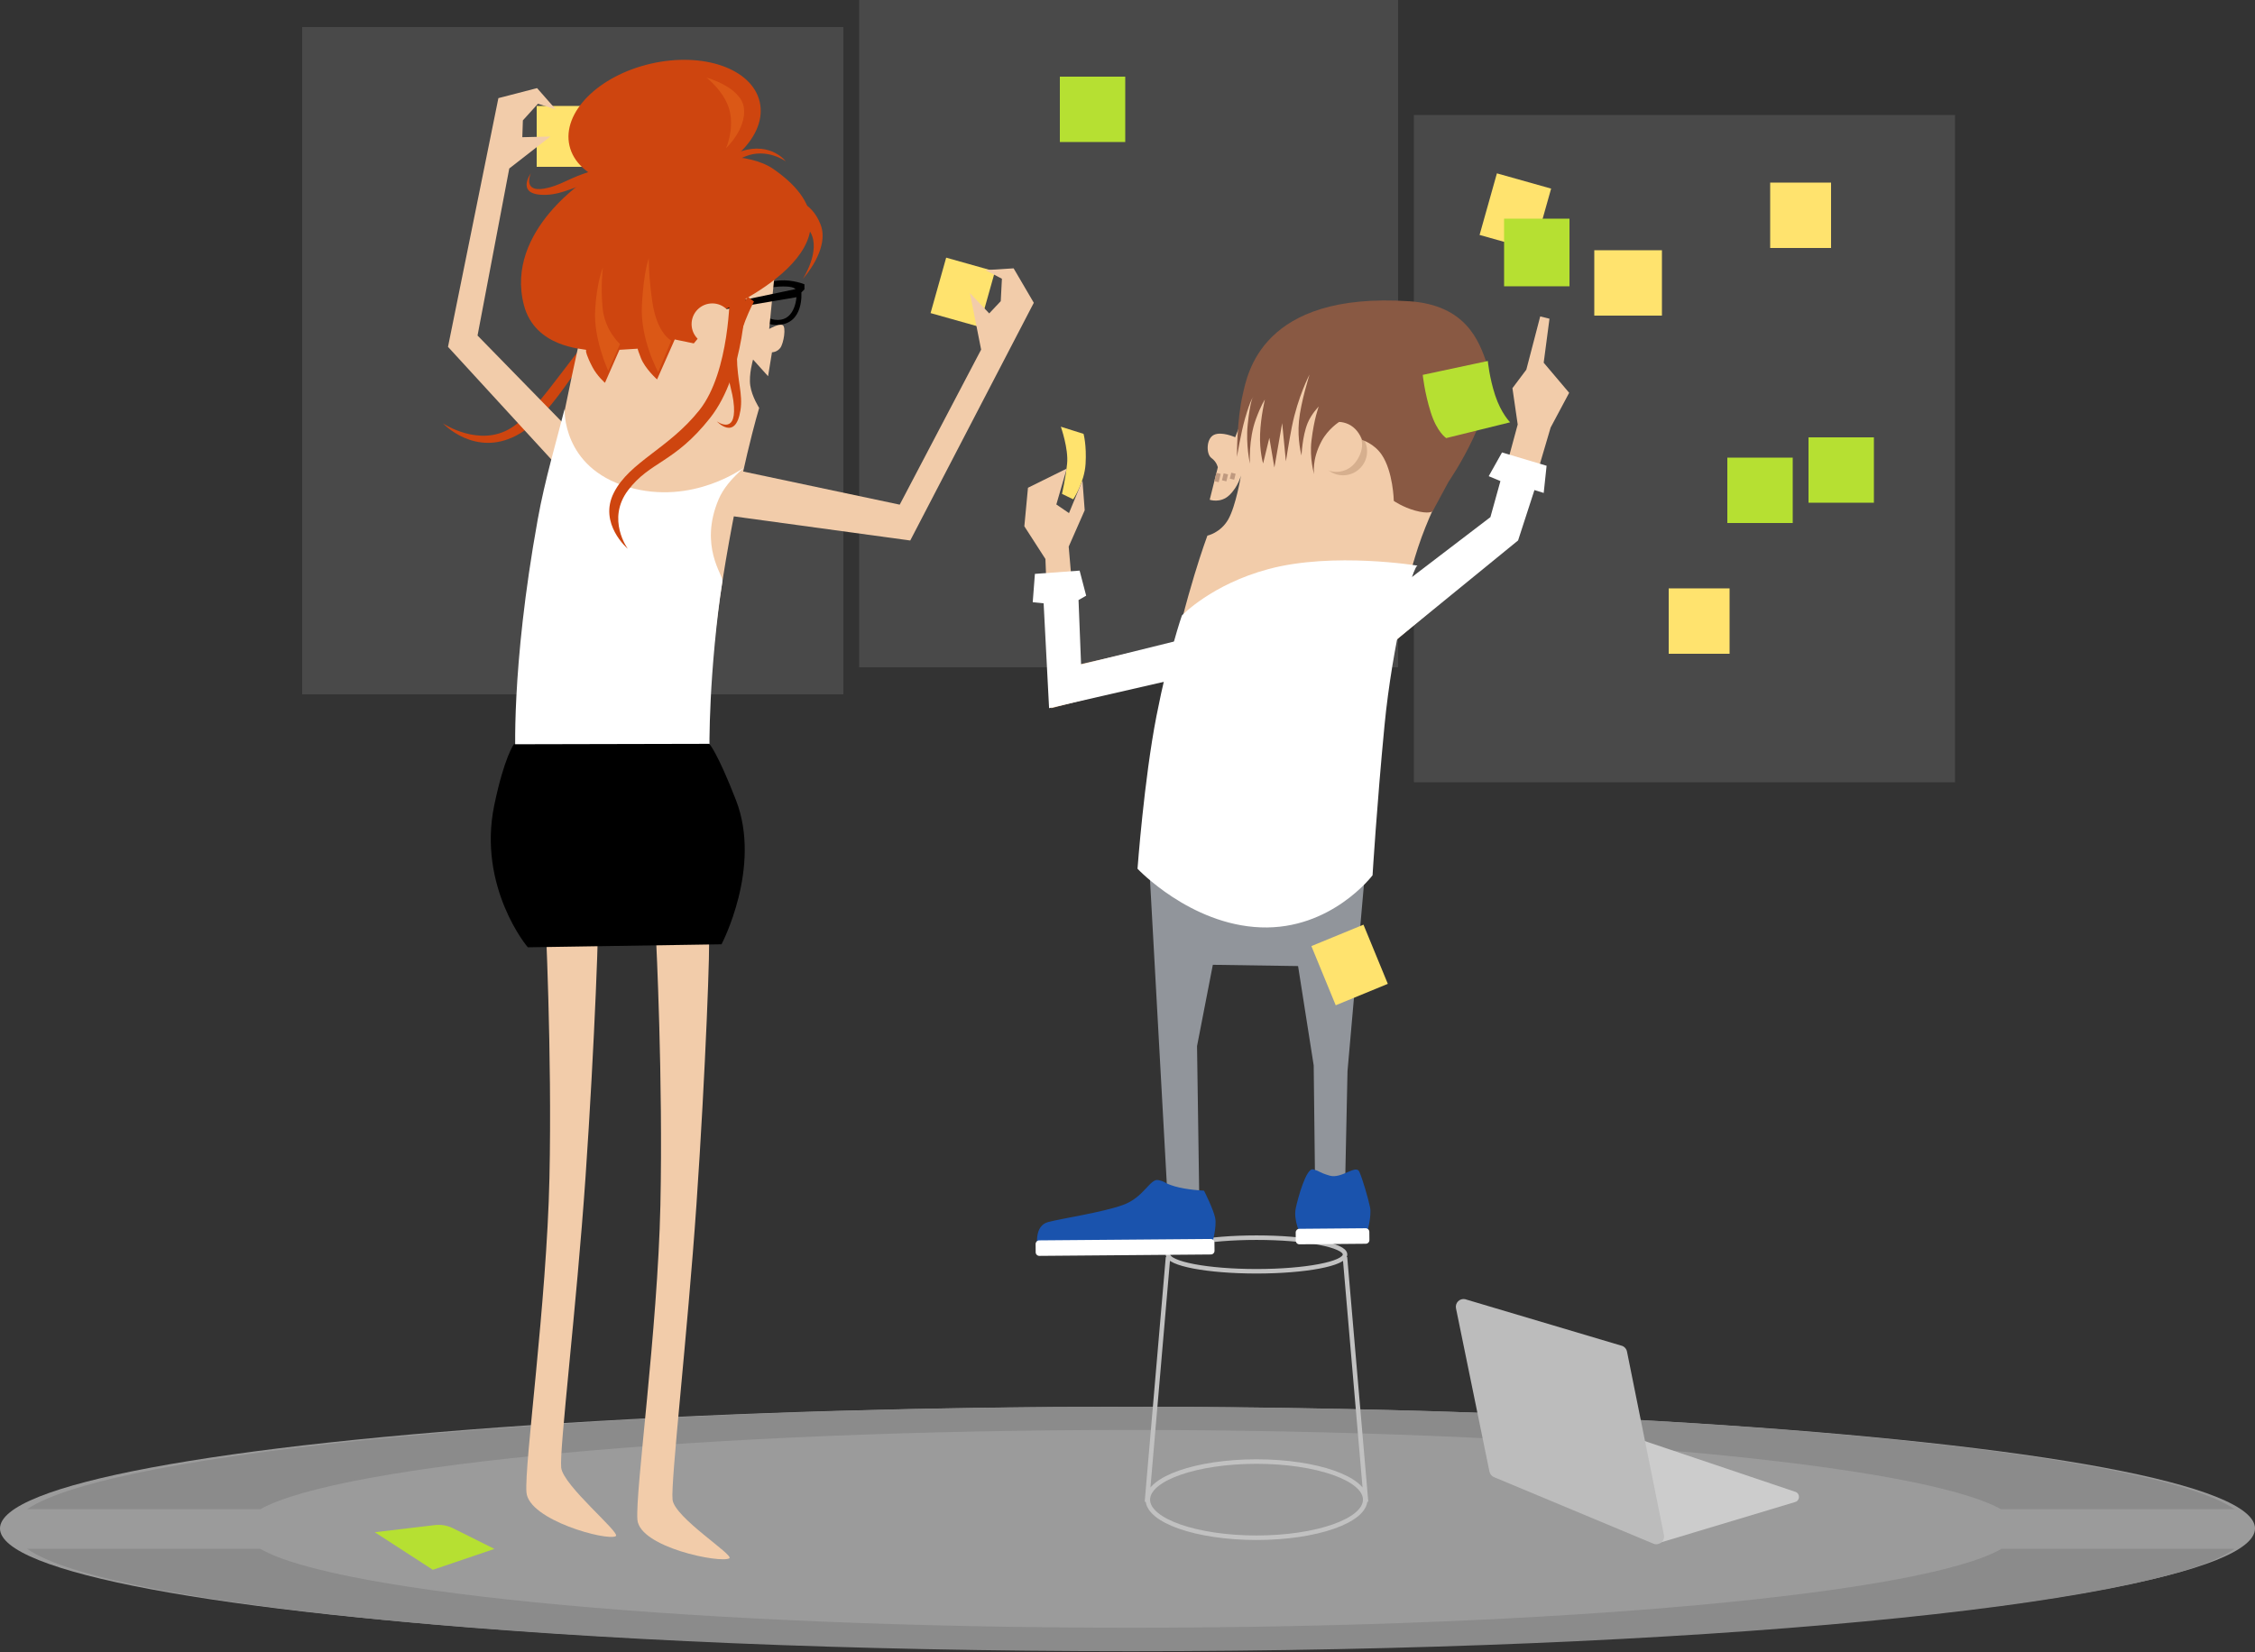 <svg width="1000" height="733" viewBox="0 0 1000 733" xmlns="http://www.w3.org/2000/svg"><rect x="0" y="0" width="1000" height="733" fill="#333333" stroke="none"/><g fill="none" fill-rule="evenodd"><ellipse fill="#9b9b9b" cx="500" cy="678" rx="500" ry="54"/><g fill="#8b8b8b"><path d="m115.41 669.47c35.7-19.976 197.52-35.16 386.09-35.16 188.46 0 350.17 15.189 385.87 35.16h103.63c-37.04-25.395-240.27-45.47-489.5-45.47-247.32 0-452.23 20.08-489.5 45.47h103.41"/><path d="m887.61 687c-34.2 19.94-196.49 35.03-386.06 35.03-189.67 0-352.08-15.09-386.17-35.03h-103.39c35.543 25.34 241.09 45.45 489.56 45.45 250.25 0 454.24-20.11 489.44-45.45h-103.39"/></g><g transform="translate(134)"><path d="m601.35 684.54l60.735-18.269c2.214-.666 2.266-3.783.075-4.522l-67.2-22.663-65.12 15.826 71.51 29.628" fill="#ccc"/><path d="m587.51 599.56l16.38 81.35c.506 2.62-2.033 4.794-4.544 3.891l-70.63-29.488c-1.141-.411-1.982-1.391-2.213-2.582l-14.837-72.41c-.463-2.382 1.618-4.482 4-4.04l69.09 20.552c1.392.258 2.483 1.342 2.752 2.731" fill="#bcbcbc"/><g fill="#494949"><path d="m0 12h240v296h-240v-296"/><path d="m247 0h239v296h-239v-296"/><path d="m493 51h239.96v296h-239.96v-296"/></g><path d="m462.44 557.69l9.343 108.53-9.343-108.53m-87.82 108.53l9.343-108.53-9.343 108.53m87.85-109.76c0 4.117-17.576 7.454-39.26 7.454-21.682 0-39.26-3.337-39.26-7.454 0-4.117 17.576-7.454 39.26-7.454 21.682 0 39.26 3.337 39.26 7.454m8.945 108.76c0 9.331-21.581 16.895-48.2 16.895-26.622 0-48.2-7.564-48.2-16.895 0-9.332 21.581-16.896 48.2-16.896 26.622 0 48.2 7.564 48.2 16.896" stroke="#c1c1c1" stroke-width="2"/><g fill="#ffe36e"><path d="m336.94 219.07c0 0 1.578-6.7 2.272-13.35.694-6.649-2.776-16.442-2.776-16.442l10.07 3.174c0 0 1.408 4.988.901 13.331-.506 8.343-5.494 15.702-5.494 15.702l-4.97-2.415"/><path d="m651 81h27v29h-27v-29"/><path d="m546.17 110.98l-24.04-6.766 7.689-27.32 24.04 6.766-7.688 27.32"/></g><g fill="#b6e032"><path d="m668 194h29v29h-29v-29"/><path d="m632 203h29v29h-29v-29"/><path d="m336 34h29v29h-29v-29"/></g><path d="m486.9 261.53l41.07-32.35 11.07-40.884-2.338-16.11 6.161-8.214 6.161-23.618 4.108 1.027-2.567 19.51 11.295 13.349-8.215 15.403-14.376 48.775-54.936 46.21 2.567-23.1" fill="#f2ccaa"/><path d="m481.23 264.29l45.704-34.902 4.439-15.986-5.192-2.18 5.904-10.526 19.767 5.905-1.283 12.06-4.108-1.283-7.255 22.355-61.18 49.92 3.202-25.368" fill="#fff"/><path d="m428.64 155.96l-14.889 37.993c0 0-6.06-2.738-9.486-1.026-3.423 1.711-3.423 8.557-1.027 10.268 2.396 1.711 2.812 4.107 2.812 4.107l-3.594 14.376c0 0 4.792 1.712 8.728-2.053 3.936-3.766 5.134-8.729 5.134-8.729 0 0-2.225 13.52-5.647 19.51-3.423 5.99-9.242 7.188-9.242 7.188 0 0-9.737 25.882-17.02 62.49-7.282 36.605-11.732 73.813-11.732 73.813l98.58 11.98c0 0 8.899-98.82 23.617-143.14 8.03-24.19 22.08-45.18 22.08-45.18l-88.31-41.587" fill="#f2ccaa"/><path d="m375.68 384.87l8.09 146.41 14.06.622-.995-67.844 7.01-36.09 37.8.562 6.927 44.07.789 67.99h12.819l1.386-65.46 7.949-90.25h-95.83" fill="#91959b"/><path d="m399.92 528.16c0 0-7.692-.342-12.966-1.918-5.273-1.575-3.658-1.993-7.306-2.773-3.649-.779-6.412 7.741-15.692 11.05-9.281 3.314-26.66 5.884-33.12 7.555-6.462 1.672-4.767 10.965-4.767 10.965l77.29-.631c0 0 2.362-8.113 1.519-12.153-.842-4.04-4.954-12.1-4.954-12.1" fill="#1a53ad"/><path d="m325.28 555.48c.007.894.738 1.612 1.631 1.605l76.07-.622c.894-.007 1.613-.737 1.606-1.631l-.03-3.642c-.007-.894-.738-1.613-1.632-1.605l-76.07.621c-.894.007-1.612.738-1.605 1.632l.03 3.642" fill="#fff"/><path d="m468.79 519.74c-1.493-3.36-7.887 3.322-13.16 1.746-5.274-1.575-3.71-1.782-7.307-2.773-3.049-.84-6.781 12.784-7.715 17.264-1.131 5.429 2.238 11.917 2.238 11.917l29.19-.238c0 0 2.361-8.113 1.519-12.153-.842-4.04-3.267-12.404-4.76-15.763" fill="#1a53ad"/><path d="m440.62 550.35c.007.894.737 1.613 1.631 1.606l29.415-.248c.894-.008 1.613-.738 1.605-1.632l-.029-3.642c-.008-.894-.738-1.613-1.632-1.605l-29.415.248c-.894.007-1.612.738-1.605 1.632l.03 3.641" fill="#fff"/><path d="m455.17 208.67c4.689 3.552 11.369 2.629 14.92-2.059 3.55-4.689 2.628-11.368-2.06-14.92-2.274-1.721-5.02-2.391-7.641-2.09-2.79.319-9.907 15.519-5.219 19.07" fill="#d6af8e"/><path d="m452.17 207.15c4.689 3.551 11.368 2.629 14.919-2.06 3.551-4.688 4.847-11.305-1.656-15.926-2.325-1.651-5.419-1.384-8.04-1.084-2.79.32-9.908 15.519-5.219 19.07" fill="#f2ccaa"/><path d="m490.91 133.62c25.389 1.686 31.01 17.876 34.399 27.468 6.563 18.601-16.9 52.56-16.9 52.56l-7.115 13.17c0 0-1.626 1.37-7.787-.342-5.43-1.508-9.413-4.278-9.413-4.278 0 0-.256-13.01-5.391-20.537-3.357-4.925-8.642-6.504-8.642-6.504 0 0-1.027-3.251-3.937-5.647-2.909-2.396-6.287-2.337-6.287-2.337 0 0-4.841 3.058-7.745 8.458-4.495 8.358-3.337 14.746-3.337 14.746 0 0-2.1-7.151-1.173-14.897 1.199-10.02 3.24-15.16 3.24-15.16 0 0-3.27 3.275-4.943 7.37-2.364 5.788-2.703 14.36-2.703 14.36 0 0-1.924-6.865-1.142-15.232.782-8.367 4.716-20.721 4.716-20.721 0 0-5.181 9.807-7.851 23.2-1.152 5.781-2.65 15.349-2.65 15.349l-1.655-16.967-3.452 19.703-2.238-13.175-2.76 11.391c0 0-1.634-5.4-1.347-13.06.288-7.687 2.13-15.299 2.13-15.299 0 0-1.586 2.174-3.984 8.676-3.347 9.07-2.64 19.752-2.64 19.752 0 0-1.907-8.415-1-17.234 1.14-11.11 2.413-12.531 2.488-12.438 0 0-1.131.905-3.618 9.498-1.922 6.638-3.618 17.19-3.618 17.19 0 0-.158-16.237 2.619-27.972 2.01-8.489 8.02-45.45 73.74-41.08" fill="#895943"/><path d="m393.13 283.78l-48.69 10.994-4.514-52.3 7.094-16.12-.995-13.239-5.965 14.486-5.615-3.827 4.621-15.913-17.197 8.497-1.612 17.09 9.351 14.51 2.579 66.17 61.59-15.831-.645-14.51" fill="#f2ccaa"/><g fill="#fff"><path d="m390.13 273.02c0 0 13.15-13.828 38.434-20.6 28.752-7.702 66.3-1.478 66.3-1.478-2.148-1.79-11.457 35.18-14.889 70.853-3.398 35.31-5.305 66.47-5.305 66.47-.001 0-18.313 24.302-49.631 23.1-31.32-1.198-54.595-26.01-54.595-26.01 0 0 2.91-39.604 8.386-67.67 5.477-28.07 11.296-44.667 11.296-44.667"/><path d="m391.11 283.46l-45.695 11.317-1.129-28.605 3.386-1.935-2.902-11.124-19.831 1.451-.967 12.575 4.837.484 2.418 46.5 60.965-13.989-1.082-16.675"/></g><path d="m573 111h30v29h-30v-29" fill="#ffe36e"/><g fill="#b6e032"><path d="m533 97h29v30h-29v-30"/><path d="m85.25 687.07l-27.301 9.267-25.736-16.664 26.631-3.167c2.754-.327 5.543.158 8.02 1.396l18.381 9.168"/></g><path d="m406.35 209.97l-.879 3.699m4.144-3.475l-.743 3.091m4.113-3.368l-.646 2.641" stroke="#bf997f" stroke-width="2"/><g fill="#ffe36e"><path d="m606 261h27v29h-27v-29"/><path d="m481.44 436.42l-23.1 9.503-10.799-26.25 23.1-9.503 10.799 26.25"/></g><path d="m535.67 187.33l-28.334 7c0 0-4.052-2.535-6.859-11.434-2.807-8.899-3.547-16.604-3.547-16.604l28.865-6.166c0 0 .648 7.325 3.261 15.265 2.614 7.939 6.614 11.939 6.614 11.939" fill="#b6e032"/><g fill="#f2ccaa"><path d="m156.94 416.57c0 0 3.135 62.6 1.915 118.11-1.22 55.51-11.22 127.14-10.192 139.44 1.029 12.293 36.946 19.428 40.757 17.12 2.304-1.397-24.285-18.03-25.17-26.01-.884-7.983 6.615-73.11 10.61-131.08 4.03-58.49 6.257-119.09 5.452-118.97l-23.373 1.4"/><path d="m107.74 404.46c0 0 3.134 62.6 1.914 118.11-1.219 55.51-11.22 127.14-10.191 139.44 1.029 12.292 35.81 21.699 39.622 19.389 2.304-1.397-23.339-22.377-24.22-30.36-.884-7.983 6.804-71.03 10.799-129 4.03-58.49 6.256-119.09 5.452-118.97l-23.373 1.4"/></g><path d="m169.47 125.64c0 0-18.3 4.806-32.03 14.378-13.726 9.571-30.753 41.08-44.843 49.844-14.09 8.761-30.15-2.052-30.15-2.052 0 0 14.09 15.11 32.596 5.337 18.508-9.77 29.496-39.545 45.654-50.21 16.16-10.663 34.15-12.896 34.15-12.896l-5.386-4.402" fill="#ce450f"/><path d="m222.74 126.11c0 0-5.063-2.122-10.949-1.711-5.884.41-11.633 3.695-16.01 3.558-4.38-.137-7.665-3.695-17.518-3.832-9.854-.137-13.276 2.464-16.561 2.737-3.284.274-10.743 1.164-13.14 1.574-2.396.411-2.738 2.532-2.738 2.532 0 0 15.466 1.095 16.287 2.601.821 1.505 2.874 12.591 16.01 11.77 13.14-.822 13.96-13.96 18.202-13.686 3.69.237 2.737 12.728 14.508 12.454 11.77-.274 10.538-14.371 10.538-14.371l1.368-1.368v-2.258m-44.48 16.902c-11.702 1.232-14.418-10.382-14.399-12.572.013-1.56 5.559-3.646 13.497-3.783 7.938-.137 13.356 2.532 13.493 4.04.137 1.506-2.731 11.28-12.591 12.318m32.709-1.095c-8.348.001-10.264-9.238-10.127-10.88.137-1.643 5.611-3.64 10.538-3.908 4.927-.267 7.558.286 7.801 1.988.411 2.878-.565 12.799-8.212 12.8" fill="#000"/><path d="m106.54 233.27c-12.09 66.839-9.46 105.96-9.46 105.96l82.87.757c0 0-1.21-33.996 6.436-82.34 7.645-48.34 16.278-76.7 16.278-76.7 0 0-3.207-4.932-3.946-9.865-.74-4.933 1.233-11.592 1.233-11.592l6.659 7.399 1.726-10.605c0 0 2.22 0 3.7-1.973 1.48-1.974 2.713-9.373.987-10.113-1.727-.74-5.92 1.727-5.92 1.727l3.207-32.31-79.932 5.378c0 0-11.755 47.44-23.841 114.28" fill="#f2ccaa"/><path d="m220.66 127.84l-35.25 7.409 2.55 1.873 32.19-5.45.511-3.832" fill="#000"/><g fill="#ffe36e"><path d="m104 47h24v27h-24v-27"/><path d="m300.31 144.97l-21.64-6.09 6.921-24.591 21.639 6.09-6.92 24.591"/></g><g fill="#f2ccaa"><path d="m123.23 195.39l-45.46-46.553 14.07-74.1 18.217-14.176-12.428.297.246-7.46 6.681-7.381 7.901 2.5-8.291-9.436-17.15 4.443-22.348 110.33 54.37 59.27 4.193-17.732"/><path d="m184.79 206.87l80.2 16.986 36.1-68.77-4.97-25.08 8.558 9.02 5.114-5.438.516-9.941-7.346-3.836 12.537-.782 8.949 15.285-54.791 105.44-91.57-12.526 6.707-20.349"/></g><path d="m104.46 230.43c-12.09 66.839-9.839 106.33-9.839 106.33l86.09.946c0 0-1.065-25.678 3.807-66.57.518-4.347 1.137-8.852 1.872-13.497.368-2.327-10.459-15.354-1.749-36.05 1.99-4.729 5.62-9.196 11.306-14.174.597-.523-22.547 17.24-51.669 8.554-29.22-8.715-27.898-34.552-27.898-34.552-3.697 14.627-8.69 31.14-11.92 49" fill="#fff"/><path d="m180.58 329.95l-86.7.19c-.001 0-4.249 5.676-8.673 26.915-7.589 36.431 14.892 63.48 14.929 63.15l85.83-1.335c0 0 17.995-34.14 6.409-63.942-8.169-21.01-11.797-24.976-11.797-24.976" fill="#000"/><g fill="#ce450f"><path d="m125.88 155.94c0 0 .087-.739 0-.767-1.589-.512-22.679-1.122-27.547-19.844-8.666-33.33 29.09-56.633 29-56.666 0 0 60.17-18.598 81.67-3.667 48 33.33-23.54 63.14-23.54 63.14l-11.793 14.192-8.445-1.754-7.842 17.729c0 0-5.312-4.743-7.169-9.492-1.974-5.05-1.339-4.149-1.339-4.149l-8.175.51-6.423 14.629c0 0-3.455-2.992-5.495-6.869-2.748-5.22-2.899-6.993-2.899-6.993"/><path d="m189.64 129.84c0 0 .109 34.987-13.492 52.1-13.601 17.11-30.901 22.86-37.911 36.586-7.01 13.725 6.163 24.916 6.163 24.916 0 0-9.615-13.08.121-25.977 9.736-12.894 20.481-11.948 36.37-32.06 15.888-20.12 15.841-55.57 15.841-55.57l-7.091.01"/><path d="m202.9 45.19c3.391 14.721-12.745 31-36.04 36.37-23.297 5.367-44.932-2.216-48.32-16.936-3.391-14.721 12.745-31 36.04-36.37 23.297-5.367 44.932 2.216 48.32 16.936"/></g><g fill="#db5816"><path d="m187.94 65.751c0 0 9.03-8.383 7.97-17.738-1.058-9.355-16.548-13.566-16.548-13.566 0 0 8.355 6.511 10.277 14.998 1.922 8.486-1.699 16.306-1.699 16.306"/><path d="m157.89 165.05c0 0-8.08-14.433-7.231-29.801.854-15.369 3.066-20.693 3.066-20.693 0 0-.205 6.993 1.533 19.16 2.043 14.306 8.43 17.371 8.43 17.371l-5.798 13.963"/><path d="m135.74 164.54c0 0-6.535-14.09-5.826-26.848.709-12.755 3.464-19.05 3.464-19.05 0 0-1.102 7.716-.157 17.872.945 10.157 7.734 16.11 7.734 16.11l-5.215 11.919"/></g><path d="m210.69 86.969c6.897.511 15.11 2.283 19.16 12.518 4.343 10.985-7.774 24.14-7.774 24.14 0 0 7.899-12.177 3.429-20.403-4.47-8.227-11.554-5.285-11.554-5.285l-12.908-7.979c0 0 4.03-3.408 9.648-2.992" fill="#ce450f"/><path d="m181.87 152.95c-5.07 0-9.181-4.111-9.181-9.181 0-5.071 4.111-9.181 9.181-9.181 2.459 0 4.691.966 6.339 2.54 1.751 1.671-1.268 15.822-6.339 15.822" fill="#f2ccaa"/><g fill="#ce450f"><path d="m158.14 82.67c0 0-15.744-4.808-26.296-2.597-10.552 2.212-15.829 6.03-23.426 6.337-14.366.575-7.01-9.544-7.01-9.544 0 0-4.446 9.659 8.115 6.313 7.702-2.052 10.869-5.717 23.25-8.272 12.383-2.554 26.934 4.639 26.934 4.639l-1.573 3.124"/><path d="m166.63 80.79c0 0 15.37-9.782 28.373-13.8 13-4.02 19.46 4.572 19.46 4.572 0 0-8.413-6.108-18.01-2.16-9.602 3.949-26.684 13.199-26.684 13.199l-3.134-1.811"/><path d="m200.35 133.76c0 0-7.628 14.13-7.543 24.65.084 10.518 2.723 16.299 1.552 23.623-2.215 13.851-10.476 4.866-10.476 4.866 0 0 8.382 6.11 7.599-6.547-.48-7.76-3.376-11.495-3.436-23.83-.061-12.335 9.619-24.867 9.619-24.867l2.685 2.105"/></g></g></g></svg>